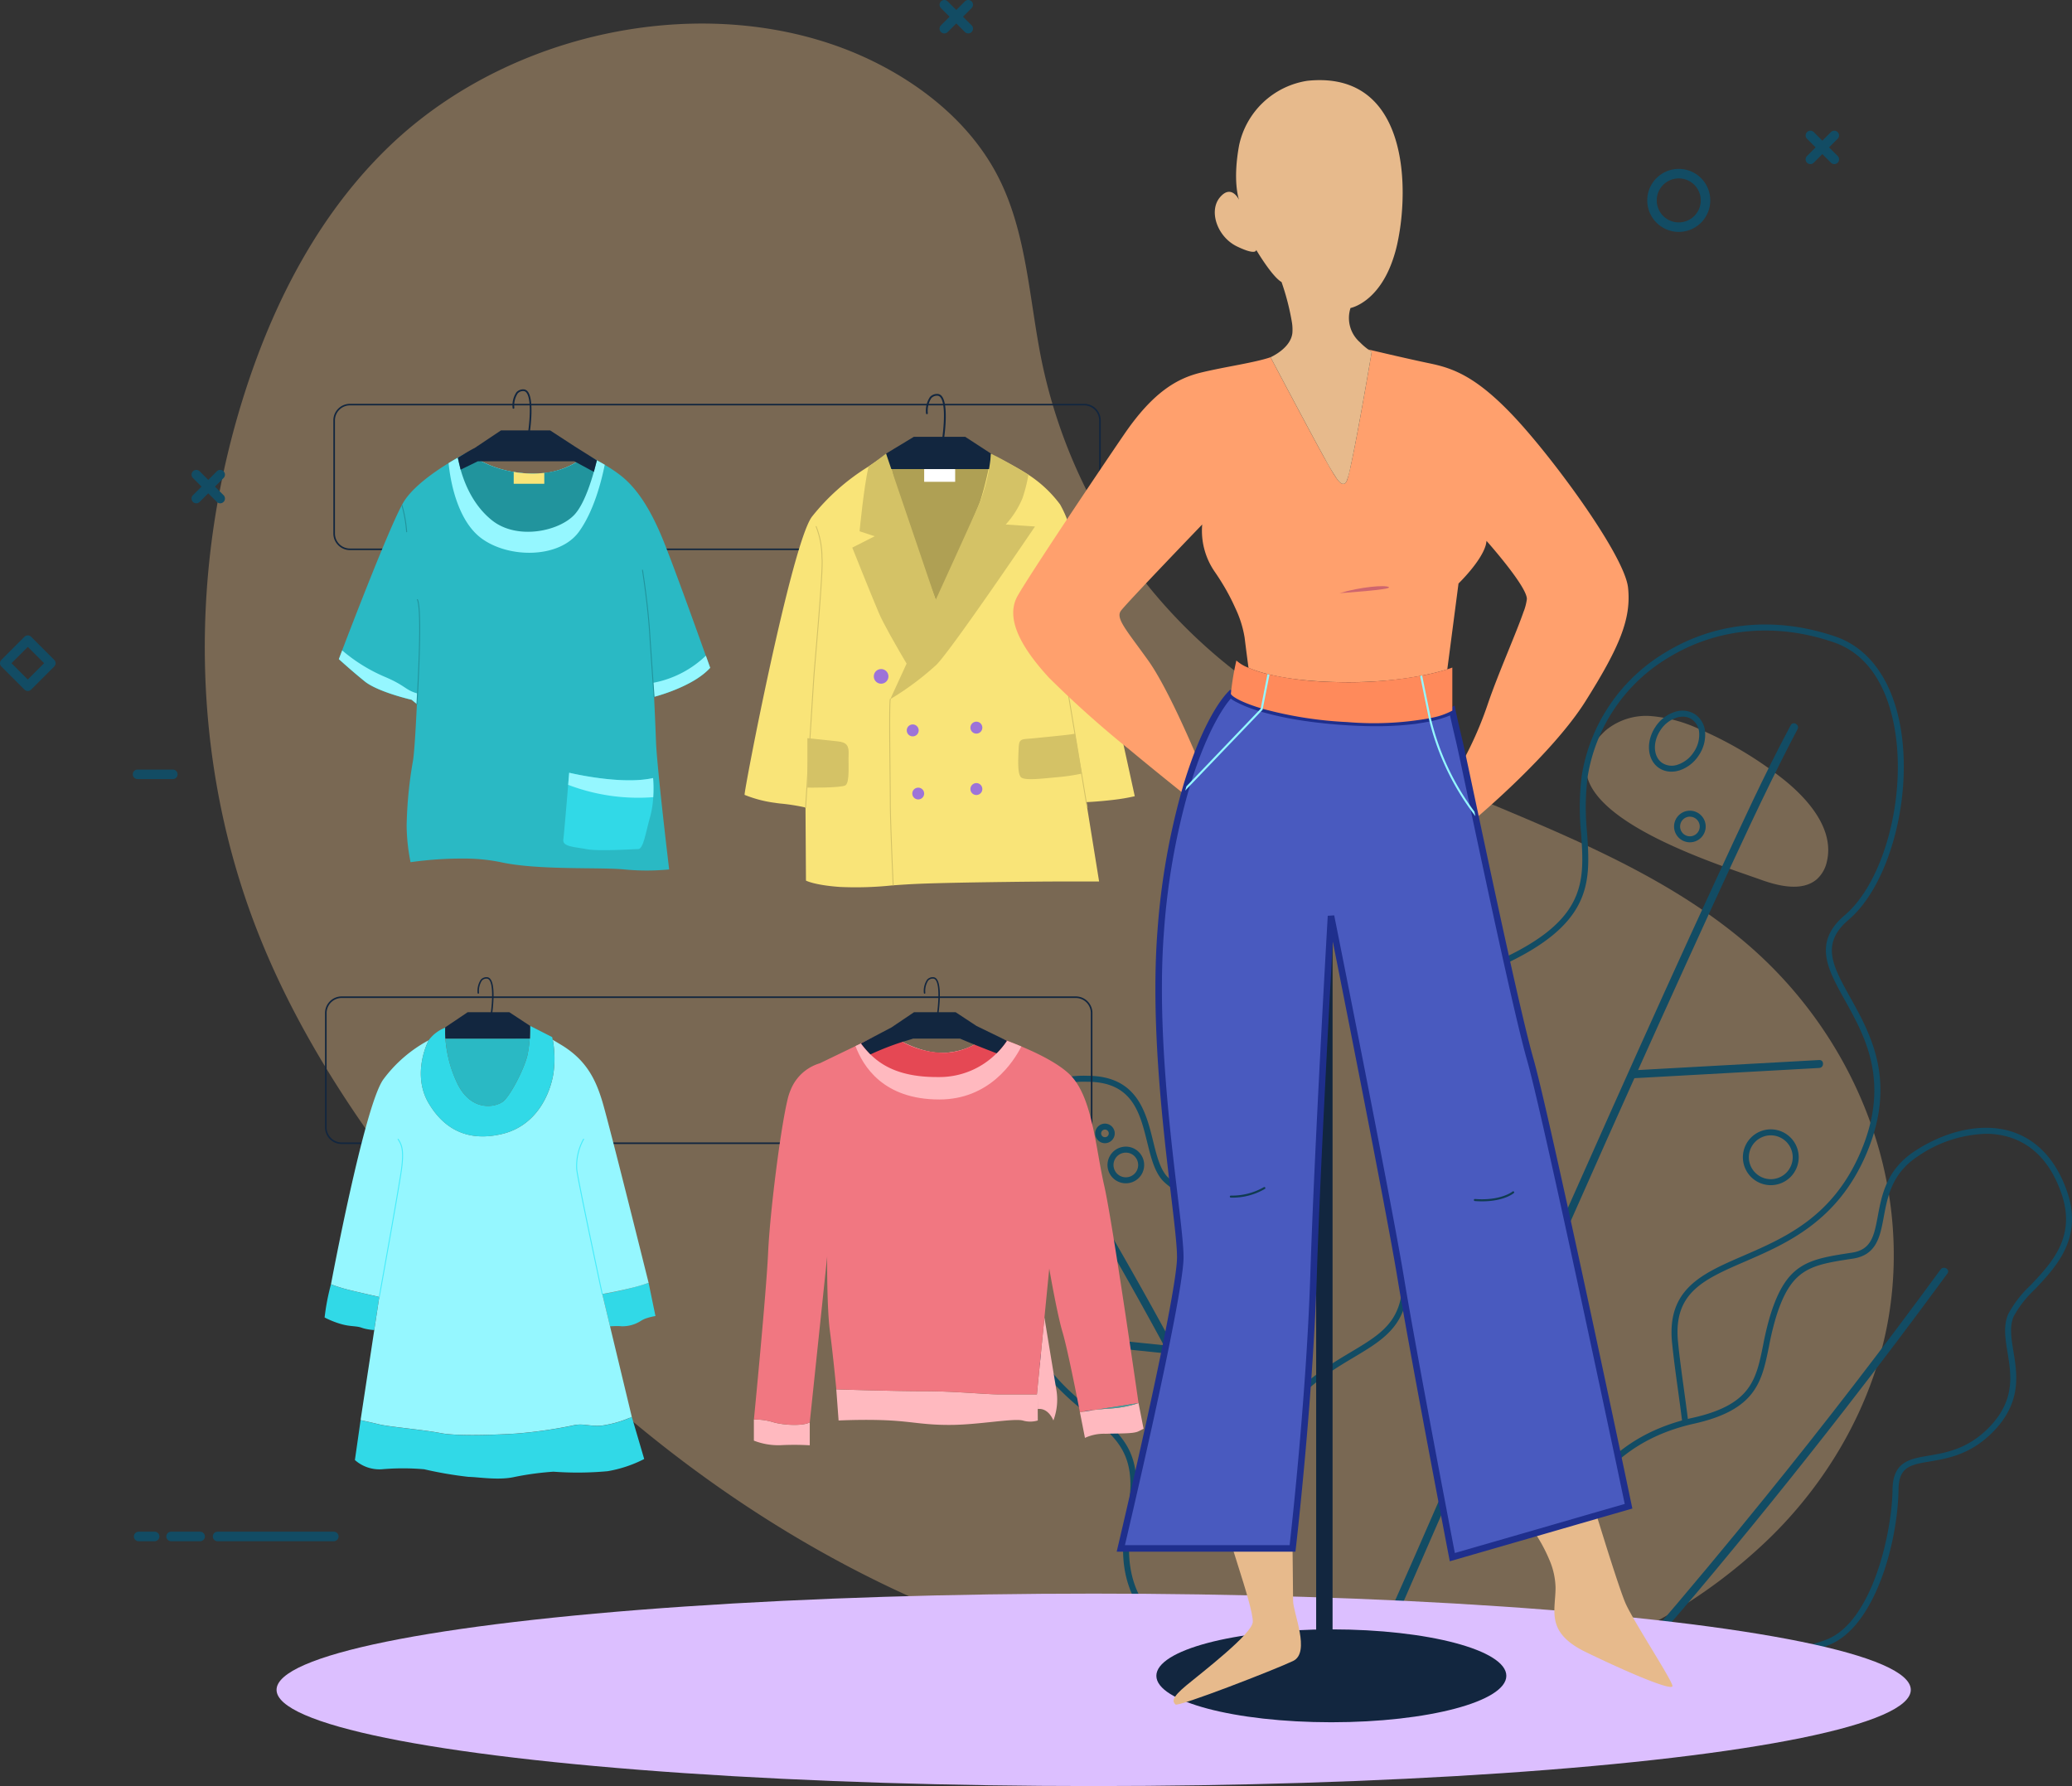 <svg xmlns="http://www.w3.org/2000/svg" width="317.599" height="273.779" viewBox="0 0 317.599 273.779">
  <rect x="0" y="0" width="317.599" height="273.779" fill="#333333" stroke="none"/>
  <g id="Grupo_58664" data-name="Grupo 58664" transform="translate(3757.599 6837.684)">
    <g id="Grupo_58661" data-name="Grupo 58661" transform="translate(-3737.077 -6602.894)">
      <g id="Grupo_57452" data-name="Grupo 57452" transform="translate(0)">
        <g id="Grupo_57449" data-name="Grupo 57449" transform="translate(12.1)">
          <path id="Trazado_101675" data-name="Trazado 101675" d="M361.569,428.137h17.815a.729.729,0,1,0,0-1.458H361.569a.729.729,0,1,0,0,1.458Z" transform="translate(-360.839 -426.679)" fill="#124c64"/>
        </g>
        <g id="Grupo_57450" data-name="Grupo 57450" transform="translate(4.975)">
          <path id="Trazado_101676" data-name="Trazado 101676" d="M356.919,428.137h4.453a.729.729,0,1,0,0-1.458h-4.453a.729.729,0,0,0,0,1.458Z" transform="translate(-356.191 -426.679)" fill="#124c64"/>
        </g>
        <g id="Grupo_57451" data-name="Grupo 57451">
          <path id="Trazado_101677" data-name="Trazado 101677" d="M353.676,428.137h2.45a.729.729,0,0,0,0-1.458h-2.45a.729.729,0,1,0,0,1.458Z" transform="translate(-352.946 -426.679)" fill="#124c64"/>
        </g>
      </g>
    </g>
    <g id="Grupo_58663" data-name="Grupo 58663" transform="translate(-3505.106 -6817.645)">
      <g id="Grupo_57455" data-name="Grupo 57455" transform="translate(0 5.85)">
        <path id="Trazado_101680" data-name="Trazado 101680" d="M529.067,365.128a4.83,4.83,0,1,1,4.831,4.831A4.835,4.835,0,0,1,529.067,365.128Zm1.456,0a3.373,3.373,0,1,0,3.374-3.373A3.377,3.377,0,0,0,530.523,365.128Z" transform="translate(-529.067 -360.299)" fill="#124c64"/>
      </g>
      <g id="Grupo_57464" data-name="Grupo 57464" transform="translate(24.276)">
        <g id="Grupo_57462" data-name="Grupo 57462">
          <path id="Trazado_101685" data-name="Trazado 101685" d="M545.63,361.6a.721.721,0,0,0,.515-.213l3.665-3.665a.728.728,0,0,0-1.03-1.03l-3.665,3.665a.728.728,0,0,0,.515,1.243Z" transform="translate(-544.902 -356.483)" fill="#124c64"/>
        </g>
        <g id="Grupo_57463" data-name="Grupo 57463">
          <path id="Trazado_101686" data-name="Trazado 101686" d="M549.3,361.6a.728.728,0,0,0,.515-1.243l-3.665-3.665a.729.729,0,0,0-1.03,1.032l3.665,3.664A.721.721,0,0,0,549.3,361.6Z" transform="translate(-544.902 -356.483)" fill="#124c64"/>
        </g>
      </g>
    </g>
    <g id="Grupo_57582" data-name="Grupo 57582" transform="translate(-3726.208 -6834.073)" opacity="0.34">
      <path id="Trazado_101784" data-name="Trazado 101784" d="M537.577,268.829c3.708-21.62-5.362-43.416-21.624-57.379-21.606-18.55-53.373-23.533-76.52-40.368a80.865,80.865,0,0,1-31.618-48.921c-1.949-9.5-2.27-19.6-6.618-28.193-3.85-7.609-10.663-13.479-18.467-17.471-22.964-11.746-55.268-6.288-74.972,12.67-10.549,10.149-17.352,23.281-21.767,36.658-9.119,27.636-8.6,57.4,1.464,83.313,5.615,14.46,14.057,27.632,23.572,39.9,20.735,26.729,47.2,49.763,79.241,63.6,38.352,16.56,93.36,23.68,128.475-9.559C528.571,293.768,535.4,281.5,537.577,268.829Z" transform="translate(-279.511 -70.326)" fill="#ffcd91"/>
      <path id="Trazado_101785" data-name="Trazado 101785" d="M32.373,16.4c2.948-.376,6.463-1.274,7.565-3.953a5.061,5.061,0,0,0,.143-3.11C38.912,4.488,33.392,2.119,28.263,1.09A57.052,57.052,0,0,0,13.575.11,21.884,21.884,0,0,0,6.092,1.636,9.714,9.714,0,0,0,.736,6.827C-4.978,22.484,24.2,17.449,32.373,16.4Z" transform="matrix(0.891, 0.454, -0.454, 0.891, 217.16, 101.945)" fill="#ffcd91"/>
    </g>
    <g id="Grupo_58660" data-name="Grupo 58660" transform="translate(-3606.783 -6741.958)">
      <g id="Grupo_55823" data-name="Grupo 55823">
        <g id="Grupo_55803" data-name="Grupo 55803" transform="translate(0 69.175)">
          <g id="Grupo_55792" data-name="Grupo 55792">
            <path id="Trazado_100810" data-name="Trazado 100810" d="M-49.039,866.363c-6.473,0-17.321-1.05-22.926-7.471-3.358-3.848-4.374-9.087-3.02-15.571,1.894-9.057-1.378-11.707-5.908-15.373-1.27-1.028-2.584-2.092-3.914-3.4-6.4-6.267-5.474-9.509-3.632-15.965.822-2.892-.482-3.83-2.456-5.25-2.168-1.56-4.868-3.5-5.734-8.745a16.2,16.2,0,0,1,3.314-13.4,15.69,15.69,0,0,1,12.235-5.213h.1c7.555.036,8.915,5.547,10.009,9.973.524,2.13,1.022,4.139,2.08,5.385a7.645,7.645,0,0,0,4.278,2.262c2.768.76,5.91,1.622,8.217,7.933a27.164,27.164,0,0,1,1.418,10.583c-.072,3.9-.12,6.469,3.568,8.525a23.081,23.081,0,0,1,3.9,2.846l-.606.688a22.087,22.087,0,0,0-3.744-2.73c-4.17-2.324-4.11-5.421-4.038-9.345a26.031,26.031,0,0,0-1.362-10.251c-2.148-5.867-4.918-6.628-7.6-7.363a8.491,8.491,0,0,1-4.734-2.552c-1.2-1.41-1.72-3.524-2.272-5.762-1.122-4.544-2.282-9.241-9.121-9.275h-.1a14.786,14.786,0,0,0-11.537,4.894,15.28,15.28,0,0,0-3.1,12.655c.8,4.872,3.33,6.69,5.364,8.151s3.8,2.734,2.8,6.247c-1.794,6.3-2.612,9.171,3.392,15.057,1.3,1.274,2.6,2.324,3.852,3.34,4.6,3.726,8.235,6.669,6.227,16.273-1.292,6.188-.348,11.159,2.812,14.781,6.763,7.751,21.71,7.333,26.126,7.025l.064.916C-46.007,866.3-47.379,866.363-49.039,866.363Z" transform="translate(96.895 -775.973)" fill="#124c64"/>
          </g>
          <g id="Grupo_55797" data-name="Grupo 55797" transform="translate(12.543 20.819)">
            <g id="Grupo_55794" data-name="Grupo 55794" transform="translate(3.909)">
              <g id="Grupo_55793" data-name="Grupo 55793">
                <path id="Trazado_100811" data-name="Trazado 100811" d="M-64.786,828.9q-7.9-16.076-16.7-31.689-2.976-5.294-6.05-10.531a.608.608,0,0,0-1.048.614q9.857,16.814,18.722,34.183,2.04,4,4.022,8.035c.344.7,1.394.088,1.05-.612Z" transform="translate(88.668 -786.384)" fill="#124c64"/>
              </g>
            </g>
            <g id="Grupo_55796" data-name="Grupo 55796" transform="translate(0 18.984)">
              <g id="Grupo_55795" data-name="Grupo 55795">
                <path id="Trazado_100812" data-name="Trazado 100812" d="M-90.043,797.1l13.587,1.408,1.956.2c.776.08.772-1.136,0-1.216l-13.587-1.408-1.956-.2c-.776-.08-.77,1.136,0,1.216Z" transform="translate(90.623 -795.876)" fill="#124c64"/>
              </g>
            </g>
          </g>
          <g id="Grupo_55802" data-name="Grupo 55802" transform="translate(13.395 7.329)">
            <g id="Grupo_55798" data-name="Grupo 55798" transform="translate(0 23.33)">
              <path id="Trazado_100813" data-name="Trazado 100813" d="M-87.387,796.3a2.671,2.671,0,0,1-2.81-2.5,2.671,2.671,0,0,1,2.81-2.5,2.669,2.669,0,0,1,2.808,2.5A2.669,2.669,0,0,1-87.387,796.3Zm0-4.074a1.758,1.758,0,0,0-1.892,1.576,1.759,1.759,0,0,0,1.892,1.578A1.757,1.757,0,0,0-85.5,793.8,1.756,1.756,0,0,0-87.387,792.224Z" transform="translate(90.197 -791.304)" fill="#124c64"/>
            </g>
            <g id="Grupo_55799" data-name="Grupo 55799" transform="translate(5.549 3.534)">
              <path id="Trazado_100814" data-name="Trazado 100814" d="M-84.616,787.024a2.8,2.8,0,0,1-1.4-.374,2.8,2.8,0,0,1-1.308-1.706,2.779,2.779,0,0,1,.28-2.132,2.792,2.792,0,0,1,1.706-1.31,2.792,2.792,0,0,1,2.13.28,2.815,2.815,0,0,1,1.03,3.84h0A2.81,2.81,0,0,1-84.616,787.024Zm.008-4.7a1.9,1.9,0,0,0-.494.066,1.876,1.876,0,0,0-1.146.882,1.869,1.869,0,0,0-.19,1.432,1.88,1.88,0,0,0,.88,1.15,1.893,1.893,0,0,0,2.584-.692h0a1.9,1.9,0,0,0-.692-2.584A1.88,1.88,0,0,0-84.608,782.325Z" transform="translate(87.422 -781.405)" fill="#124c64"/>
            </g>
            <g id="Grupo_55800" data-name="Grupo 55800" transform="translate(13.541 57.843)">
              <path id="Trazado_100815" data-name="Trazado 100815" d="M-80.038,814.556a3.212,3.212,0,0,1-3.388-3,3.214,3.214,0,0,1,3.388-3,3.215,3.215,0,0,1,3.388,3A3.214,3.214,0,0,1-80.038,814.556Zm0-5.076a2.3,2.3,0,0,0-2.47,2.08,2.3,2.3,0,0,0,2.47,2.076,2.3,2.3,0,0,0,2.468-2.076A2.3,2.3,0,0,0-80.038,809.48Z" transform="translate(83.426 -808.562)" fill="#124c64"/>
            </g>
            <g id="Grupo_55801" data-name="Grupo 55801" transform="translate(3.654)">
              <path id="Trazado_100816" data-name="Trazado 100816" d="M-86.866,782.644a1.506,1.506,0,0,1-1.5-1.5,1.506,1.506,0,0,1,1.5-1.5,1.506,1.506,0,0,1,1.5,1.5A1.506,1.506,0,0,1-86.866,782.644Zm0-2.088a.584.584,0,0,0-.584.586.583.583,0,0,0,.584.584.585.585,0,0,0,.584-.584A.585.585,0,0,0-86.866,780.556Z" transform="translate(88.37 -779.638)" fill="#124c64"/>
            </g>
          </g>
        </g>
        <g id="Grupo_55807" data-name="Grupo 55807" transform="translate(88.105 77.153)">
          <g id="Grupo_55804" data-name="Grupo 55804">
            <path id="Trazado_100817" data-name="Trazado 100817" d="M-33.881,862.113c-7.089,0-13.417-.72-15.515-2.216-2.978-2.122-4.256-9-2.908-15.657.98-4.836,4.886-16.449,19.978-19.82,8.965-2,9.741-5.828,10.815-11.123a44.784,44.784,0,0,1,1.136-4.7c2.5-7.973,5.838-8.483,12.491-9.5,3-.458,3.4-2.632,3.964-5.641.584-3.132,1.312-7.031,5.546-9.847,5.076-3.37,10.751-4.5,15.175-3,3.812,1.29,6.679,4.45,8.291,9.139,2.46,7.147-1.666,11.507-4.98,15.011a16.376,16.376,0,0,0-3.212,4.111c-.664,1.556-.372,3.334-.034,5.394.578,3.518,1.3,7.9-3.274,12.443-3.368,3.348-6.8,3.934-9.551,4.4-2.962.5-4.75.808-4.794,4.308-.1,7.973-3.564,21.063-10.7,23.836C-16.26,861.129-25.591,862.111-33.881,862.113ZM12.646,780.88a19.426,19.426,0,0,0-10.509,3.5c-3.912,2.6-4.572,6.134-5.154,9.251-.558,3-1.086,5.828-4.726,6.382-6.473.988-9.425,1.44-11.757,8.869a44.382,44.382,0,0,0-1.112,4.6c-1.1,5.424-1.966,9.705-11.513,11.839-14.567,3.252-18.334,14.445-19.278,19.106-1.412,6.969.222,13.071,2.542,14.727h0c4.29,3.058,28.546,2.572,37.079-.75C-4.8,855.689-1.751,842.09-1.669,835.413c.054-4.266,2.6-4.7,5.558-5.2,2.626-.45,5.9-1.006,9.057-4.15,4.236-4.212,3.588-8.161,3.016-11.645-.348-2.108-.674-4.1.1-5.9a16.942,16.942,0,0,1,3.386-4.38c3.31-3.5,7.057-7.459,4.78-14.081-1.54-4.474-4.136-7.355-7.717-8.567A12.034,12.034,0,0,0,12.646,780.88Z" transform="translate(52.839 -779.962)" fill="#124c64"/>
          </g>
          <g id="Grupo_55806" data-name="Grupo 55806" transform="translate(10.546 21.45)">
            <g id="Grupo_55805" data-name="Grupo 55805">
              <path id="Trazado_100818" data-name="Trazado 100818" d="M-46.555,851.7c3.114-3.718,6.349-7.337,9.473-11.049q11.639-13.844,22.738-28.128,8.06-10.364,15.819-20.958c.462-.632-.592-1.238-1.05-.614q-13.04,17.831-26.956,35-8.657,10.7-17.631,21.148c-1.08,1.252-2.192,2.476-3.254,3.744-.5.594.356,1.458.86.858Z" transform="translate(47.565 -790.688)" fill="#124c64"/>
            </g>
          </g>
        </g>
        <g id="Grupo_55822" data-name="Grupo 55822" transform="translate(39.332)">
          <g id="Grupo_55808" data-name="Grupo 55808">
            <path id="Trazado_100819" data-name="Trazado 100819" d="M-22.019,900.922l-42.824-.734-.132-.128C-70.683,894.5-83,880.026-74.091,865.739c4.564-7.319,9.673-10.371,13.781-12.825,6.008-3.588,9.633-5.756,7.133-17.9l-.52-2.51c-4.052-19.492-6.283-30.231,14.277-38.869,15.339-6.443,14.923-12.527,14.4-20.228a39.288,39.288,0,0,1,.084-8.771,26.966,26.966,0,0,1,12.881-19c7.673-4.672,16.917-5.526,26.03-2.4,5.056,1.734,8.569,6.527,9.889,13.5,2.052,10.841-1.562,24.54-7.887,29.916-4.326,3.674-2.418,7.1.224,11.847,3.22,5.786,7.225,12.985,2.472,24.1C14.262,832.9,6.435,836.289.147,839.015c-6.423,2.782-11.061,4.792-10.313,12.351.228,2.328.56,4.728.908,7.267.226,1.66.46,3.346.666,5.048l-.91.11c-.208-1.694-.438-3.376-.666-5.031-.35-2.55-.68-4.958-.914-7.3-.812-8.225,4.6-10.571,10.863-13.285,6.459-2.8,13.781-5.969,18.047-15.943,4.578-10.7.692-17.679-2.432-23.286-2.638-4.74-4.914-8.833-.016-12.993,6.107-5.192,9.579-18.492,7.581-29.048-.888-4.692-3.22-10.723-9.285-12.8-8.845-3.032-17.815-2.206-25.254,2.32a26.057,26.057,0,0,0-12.451,18.351,38.837,38.837,0,0,0-.076,8.577c.528,7.747.984,14.439-14.959,21.136-19.864,8.345-17.815,18.2-13.733,37.835l.52,2.512c2.63,12.783-1.644,15.337-7.563,18.872-4.022,2.4-9.025,5.391-13.473,12.523-8.489,13.615,3.246,27.554,8.849,33.051L-22,900Z" transform="translate(77.228 -741.383)" fill="#124c64"/>
          </g>
          <g id="Grupo_55818" data-name="Grupo 55818" transform="translate(20.154 15.141)">
            <g id="Grupo_55810" data-name="Grupo 55810">
              <g id="Grupo_55809" data-name="Grupo 55809">
                <path id="Trazado_100820" data-name="Trazado 100820" d="M-66.044,892.16q2.6-6,5.214-11.989,6.434-14.765,12.915-29.509,8.261-18.8,16.621-37.555,8.1-18.146,16.371-36.211c3.884-8.429,7.751-16.887,12.009-25.136.326-.632.656-1.264.992-1.89.37-.69-.678-1.3-1.048-.614-4.074,7.6-7.655,15.483-11.281,23.3C-19.69,784.287-25,796.074-30.279,807.873q-8.462,18.913-16.8,37.883-6.827,15.512-13.6,31.047c-2.112,4.84-4.34,9.649-6.327,14.541-.028.068-.058.136-.088.2-.306.71.74,1.33,1.05.614Z" transform="translate(67.15 -748.954)" fill="#124c64"/>
              </g>
            </g>
            <g id="Grupo_55815" data-name="Grupo 55815" transform="translate(10.517 51.623)">
              <g id="Grupo_55812" data-name="Grupo 55812" transform="translate(28.862)">
                <g id="Grupo_55811" data-name="Grupo 55811">
                  <path id="Trazado_100821" data-name="Trazado 100821" d="M-46.874,777.564l25.028-1.384,3.562-.2c.778-.042.782-1.258,0-1.214q-12.515.693-25.028,1.384l-3.562.2c-.778.042-.782,1.258,0,1.214Z" transform="translate(47.458 -774.767)" fill="#124c64"/>
                </g>
              </g>
              <g id="Grupo_55814" data-name="Grupo 55814" transform="translate(0 64.159)">
                <g id="Grupo_55813" data-name="Grupo 55813">
                  <path id="Trazado_100822" data-name="Trazado 100822" d="M-61.311,810.606l19.778-2.226,2.77-.31c.768-.088.778-1.3,0-1.216l-19.778,2.226q-1.386.153-2.77.31c-.768.088-.778,1.3,0,1.216Z" transform="translate(61.891 -806.85)" fill="#124c64"/>
                </g>
              </g>
            </g>
            <g id="Grupo_55817" data-name="Grupo 55817" transform="translate(8.362 47.109)">
              <g id="Grupo_55816" data-name="Grupo 55816">
                <path id="Trazado_100823" data-name="Trazado 100823" d="M-62.91,773.439q2.841,6.381,5.684,12.761,4.512,10.127,9.023,20.252,1.044,2.349,2.092,4.7c.316.714,1.364.1,1.048-.614q-2.841-6.381-5.686-12.759-4.509-10.127-9.021-20.252l-2.092-4.7c-.318-.714-1.364-.1-1.048.612Z" transform="translate(62.968 -772.51)" fill="#124c64"/>
              </g>
            </g>
          </g>
          <g id="Grupo_55819" data-name="Grupo 55819" transform="translate(62.609 13.212)">
            <path id="Trazado_100824" data-name="Trazado 100824" d="M-42.492,757.336a3.364,3.364,0,0,1-1.91-.574c-1.812-1.234-2.034-4.076-.5-6.335a5.623,5.623,0,0,1,2.88-2.23,3.622,3.622,0,0,1,3.2.366A3.613,3.613,0,0,1-37.31,751.4a5.637,5.637,0,0,1-1.018,3.5h0a5.631,5.631,0,0,1-2.88,2.23A4.193,4.193,0,0,1-42.492,757.336Zm1.754-8.429a3.272,3.272,0,0,0-1,.166,4.677,4.677,0,0,0-2.4,1.87c-1.254,1.842-1.14,4.112.252,5.06a2.7,2.7,0,0,0,2.4.25,4.713,4.713,0,0,0,2.4-1.87h0a4.71,4.71,0,0,0,.862-2.922,2.708,2.708,0,0,0-1.114-2.138A2.446,2.446,0,0,0-40.738,748.907Z" transform="translate(45.92 -747.989)" fill="#124c64"/>
          </g>
          <g id="Grupo_55820" data-name="Grupo 55820" transform="translate(66.458 28.542)">
            <path id="Trazado_100825" data-name="Trazado 100825" d="M-41.572,760.5A2.427,2.427,0,0,1-44,758.081a2.429,2.429,0,0,1,2.424-2.426,2.431,2.431,0,0,1,2.426,2.426A2.429,2.429,0,0,1-41.572,760.5Zm0-3.93a1.506,1.506,0,0,0-1.5,1.506,1.505,1.505,0,0,0,1.5,1.506,1.508,1.508,0,0,0,1.508-1.506A1.51,1.51,0,0,0-41.572,756.575Z" transform="translate(43.996 -755.655)" fill="#124c64"/>
          </g>
          <g id="Grupo_55821" data-name="Grupo 55821" transform="translate(77.003 77.388)">
            <path id="Trazado_100826" data-name="Trazado 100826" d="M-34.445,788.637a4.284,4.284,0,0,1-4.278-4.28,4.284,4.284,0,0,1,4.278-4.277,4.284,4.284,0,0,1,4.28,4.277A4.285,4.285,0,0,1-34.445,788.637Zm0-7.639a3.364,3.364,0,0,0-3.36,3.359,3.365,3.365,0,0,0,3.36,3.362,3.364,3.364,0,0,0,3.36-3.362A3.363,3.363,0,0,0-34.445,781Z" transform="translate(38.723 -780.08)" fill="#124c64"/>
          </g>
        </g>
      </g>
    </g>
    <g id="Grupo_58658" data-name="Grupo 58658" transform="translate(-3726.208 -6825.395)">
      <g id="Grupo_58542" data-name="Grupo 58542" transform="translate(11 231.991)">
        <ellipse id="Elipse_238" data-name="Elipse 238" cx="125.249" cy="14.75" rx="125.249" ry="14.75" transform="translate(0 0)" fill="#dcbfff"/>
      </g>
      <g id="Grupo_58655" data-name="Grupo 58655" transform="translate(17.068 0)">
        <g id="Grupo_58625" data-name="Grupo 58625" transform="translate(2.639 47.395)">
          <g id="Grupo_58616" data-name="Grupo 58616" transform="translate(0 2.217)">
            <path id="Trazado_102400" data-name="Trazado 102400" d="M1319.779,472.507H1207.25a2.541,2.541,0,0,1-2.549-2.527V452.614a2.541,2.541,0,0,1,2.549-2.527h112.529a2.541,2.541,0,0,1,2.549,2.527V469.98A2.541,2.541,0,0,1,1319.779,472.507Zm-112.529-22.18a2.3,2.3,0,0,0-2.306,2.286V469.98a2.3,2.3,0,0,0,2.306,2.286h112.529a2.3,2.3,0,0,0,2.306-2.286V452.614a2.3,2.3,0,0,0-2.306-2.286Z" transform="translate(-1204.701 -450.087)" fill="#12263f"/>
          </g>
          <g id="Grupo_58620" data-name="Grupo 58620" transform="translate(0.844)">
            <path id="Trazado_102401" data-name="Trazado 102401" d="M1262.115,487.484a11.938,11.938,0,0,1-3.242,2.371,27.075,27.075,0,0,1-5.286,2.057l-.073.019s0,.024.007.075c0,.1.015.3.027.6l0,.075c.054,1.078.156,3.257.261,6.071.149,4.076,2.018,19.638,2.018,19.638a35.834,35.834,0,0,1-6.881,0c-3.664-.371-13.238.147-18.922-1.112a28.21,28.21,0,0,0-5.612-.558,56.6,56.6,0,0,0-8.225.558,29.586,29.586,0,0,1-.6-5.557,63.584,63.584,0,0,1,.973-10c.212-1.263.424-5.111.529-7.23.036-.683.058-1.186.066-1.368,0-.047,0-.073,0-.073l-.073-.059-.751-.608s-5.161-1.185-7.179-2.815-3.964-3.41-3.964-3.41.185-.491.508-1.334c1.661-4.357,6.964-18.126,9.106-22.185.034-.064.066-.127.1-.186.113-.207.215-.385.307-.527,1.407-2.188,4.394-4.345,6.8-5.816.5-.312.981-.586,1.412-.831.578-.322,1.074-.583,1.439-.764a17.117,17.117,0,0,0,9.425,3.186,12.3,12.3,0,0,0,8.825-2.815s.676.3,1.627.8c.368.195.778.424,1.207.673v0a22.529,22.529,0,0,1,2.252,1.488c2.244,1.7,4.563,4.595,6.955,10.67,1.834,4.654,4.939,13.311,6.294,17.107C1261.868,486.779,1262.115,487.484,1262.115,487.484Z" transform="translate(-1205.199 -444.799)" fill="#2ab9c4"/>
            <path id="Trazado_102402" data-name="Trazado 102402" d="M1239.057,456.351v0c-.52,2.62-1.712,7.184-3.955,10.274-2.991,4.12-10.77,4.108-14.958,1-3.68-2.734-4.762-8.787-5.02-11.523.5-.312.982-.586,1.412-.831.578-.322,1.074-.583,1.439-.764a17.118,17.118,0,0,0,9.425,3.186,12.3,12.3,0,0,0,8.825-2.815s.676.3,1.627.8C1238.218,455.873,1238.628,456.1,1239.057,456.351Z" transform="translate(-1198.304 -444.799)" fill="#95f7ff"/>
            <path id="Trazado_102403" data-name="Trazado 102403" d="M1237.271,455.678c-.574,2.378-1.764,6.518-3.422,8.315-2.393,2.593-8.827,3.928-12.64.89-3.449-2.749-4.761-7.013-5.254-9.611.578-.322,1.074-.583,1.439-.764a16.647,16.647,0,0,0,7.13,2.944,17.141,17.141,0,0,0,2.295.242,14.682,14.682,0,0,0,2.393-.1,11.62,11.62,0,0,0,6.432-2.718S1236.321,455.177,1237.271,455.678Z" transform="translate(-1197.725 -444.799)" fill="#21949d"/>
            <path id="Trazado_102404" data-name="Trazado 102404" d="M1217.24,478.987l-.074,1.63-.823-.668s-5.161-1.185-7.179-2.815-3.964-3.41-3.964-3.41.185-.491.508-1.334a25.236,25.236,0,0,0,6.6,4.076C1215.446,477.8,1215.371,478.469,1217.24,478.987Z" transform="translate(-1205.199 -432.374)" fill="#95f7ff"/>
            <path id="Trazado_102405" data-name="Trazado 102405" d="M1233.768,479.176l-.149-2.149a15.864,15.864,0,0,0,8.089-4.162c.414,1.159.661,1.864.661,1.864C1239.676,477.693,1233.768,479.176,1233.768,479.176Z" transform="translate(-1185.453 -432.044)" fill="#95f7ff"/>
            <path id="Trazado_102406" data-name="Trazado 102406" d="M1239.285,487.2a14.668,14.668,0,0,1-.469,2.995c-.748,2.668-1.047,4.966-1.869,4.966s-5.984.369-7.928,0-3.664-.371-3.515-1.483c.107-.791.517-5.644.744-8.371.09-1.1.152-1.856.152-1.856s7.928,1.927,12.865.815A21.344,21.344,0,0,1,1239.285,487.2Z" transform="translate(-1191.099 -424.687)" fill="#31d9e7"/>
            <path id="Trazado_102407" data-name="Trazado 102407" d="M1233.884,457.529h0l-3.773-2.457h-3.079c.051-.351.654-4.806-.38-5.988a.835.835,0,0,0-.644-.305,1.393,1.393,0,0,0-1.071.449,3.609,3.609,0,0,0-.581,2.4.129.129,0,0,0,.144.119.131.131,0,0,0,.119-.142,3.434,3.434,0,0,1,.515-2.2,1.124,1.124,0,0,1,.875-.363.561.561,0,0,1,.442.215c.976,1.112.324,5.75.317,5.8l0,.017h-4.2l-4.067,2.717c-.48.205-2.542,1.463-2.542,1.463l.432,1.832,2.627-1.28h14.8l2.993,1.62.463-1.766Z" transform="translate(-1197.725 -448.779)" fill="#12263f"/>
            <path id="Trazado_102408" data-name="Trazado 102408" d="M1238.976,487.2a30.185,30.185,0,0,1-13.038-1.893c.09-1.1.152-1.856.152-1.856s7.928,1.927,12.865.815A21.357,21.357,0,0,1,1238.976,487.2Z" transform="translate(-1190.79 -424.687)" fill="#95f7ff"/>
            <path id="Trazado_102409" data-name="Trazado 102409" d="M1225.7,456.39v1.678h-4.688v-1.824a17.125,17.125,0,0,0,2.295.242A14.665,14.665,0,0,0,1225.7,456.39Z" transform="translate(-1194.212 -443.592)" fill="#f9e478"/>
            <g id="Grupo_58617" data-name="Grupo 58617" transform="translate(9.614 17.646)">
              <path id="Trazado_102410" data-name="Trazado 102410" d="M1211.723,463.37a.073.073,0,0,1-.069.078h-.007a.077.077,0,0,1-.075-.069,20.092,20.092,0,0,0-.7-4c.034-.064.066-.127.1-.186A20.515,20.515,0,0,1,1211.723,463.37Z" transform="translate(-1210.872 -459.191)" fill="#21949d"/>
            </g>
            <g id="Grupo_58618" data-name="Grupo 58618" transform="translate(11.892 32.162)">
              <path id="Trazado_102411" data-name="Trazado 102411" d="M1212.291,483.911h-.005a.073.073,0,0,1-.07-.078c.009-.142.887-14.3.082-15.97a.075.075,0,1,1,.135-.064c.822,1.7-.033,15.458-.068,16.043A.074.074,0,0,1,1212.291,483.911Z" transform="translate(-1212.216 -467.756)" fill="#21949d"/>
            </g>
            <g id="Grupo_58619" data-name="Grupo 58619" transform="translate(46.47 27.641)">
              <path id="Trazado_102412" data-name="Trazado 102412" d="M1234.464,484.654a.076.076,0,0,1-.075-.069c-.005-.066-.476-6.627-.673-9.833-.21-3.449-.81-7.772-1.1-9.577a.073.073,0,0,1,.061-.085.075.075,0,0,1,.086.063c.286,1.807.886,6.137,1.1,9.591.2,3.2.668,9.765.673,9.831a.071.071,0,0,1-.069.078Z" transform="translate(-1232.619 -465.089)" fill="#21949d"/>
            </g>
          </g>
          <g id="Grupo_58624" data-name="Grupo 58624" transform="translate(63.041 0.7)">
            <path id="Trazado_102413" data-name="Trazado 102413" d="M1294.335,508.18l-.068,0,.146.9,1.82,11.267H1289.7c-1.412,0-4.416.025-7.811.07-4.706.057-10.162.156-13.177.278-1.429.058-2.7.142-3.871.225l-.107.008-.141.008a53.487,53.487,0,0,1-8.1.244c-3.93-.278-5.193-.973-5.193-.973l-.071-11.128v-.069a.427.427,0,0,0-.069-.022,30.568,30.568,0,0,0-3.861-.6c-.268-.032-.526-.066-.773-.105a18.847,18.847,0,0,1-4.632-1.215c-.212-.069,7.159-38.392,10.318-42.636a33.392,33.392,0,0,1,8.67-7.691c.876-.6,1.778-1.2,2.7-1.837l.115-.005.227-.009,14.609-.542s4.124,1.918,6.3,3.293a18.839,18.839,0,0,1,5.422,4.913,16.986,16.986,0,0,1,1.161,2.529l.066.19c1.466,3.929,2.852,9.876,3.9,13.9,1.334,5.147,6.316,28.1,6.316,28.1a29.178,29.178,0,0,1-3.371.568C1296.438,508.068,1294.694,508.163,1294.335,508.18Z" transform="translate(-1241.899 -445.608)" fill="#f9e478"/>
            <path id="Trazado_102414" data-name="Trazado 102414" d="M1270.627,455.057a50.139,50.139,0,0,1-1.68,7.083c-.271.72-.851,2.1-1.561,3.751-2.024,4.713-5.106,11.62-5.106,11.62s-2.317-6.12-4.073-10.989c-.151-.419-.3-.852-.454-1.3a73.541,73.541,0,0,1-2.852-10.33l14.609-.542A9.763,9.763,0,0,0,1270.627,455.057Z" transform="translate(-1232.864 -445.608)" fill="#afa054"/>
            <path id="Trazado_102415" data-name="Trazado 102415" d="M1247.575,480.327s3.229.347,4.632.486,1.756.695,1.685,2.017.212,4.313-.492,4.73-5.825.348-5.825.348Z" transform="translate(-1237.954 -427.56)" fill="#d4c266"/>
            <path id="Trazado_102416" data-name="Trazado 102416" d="M1275.343,479.916c-.351.141-4.14.488-6.176.7s-2.386-.069-2.457,1.53-.21,3.895.351,4.451,3.229.208,5.545,0a29.943,29.943,0,0,0,3.791-.556Z" transform="translate(-1224.707 -427.845)" fill="#d4c266"/>
            <path id="Trazado_102417" data-name="Trazado 102417" d="M1253.582,475.2a1.12,1.12,0,1,1,1.12,1.108A1.115,1.115,0,0,1,1253.582,475.2Z" transform="translate(-1233.781 -431.892)" fill="#9d73d8"/>
            <path id="Trazado_102418" data-name="Trazado 102418" d="M1256.562,480a.913.913,0,1,1,.913.905A.908.908,0,0,1,1256.562,480Z" transform="translate(-1231.71 -428.415)" fill="#9d73d8"/>
            <path id="Trazado_102419" data-name="Trazado 102419" d="M1262.319,479.754a.913.913,0,1,1,.914.9A.91.91,0,0,1,1262.319,479.754Z" transform="translate(-1227.71 -428.587)" fill="#9d73d8"/>
            <ellipse id="Elipse_240" data-name="Elipse 240" cx="0.912" cy="0.904" rx="0.912" ry="0.904" transform="translate(25.695 60.352)" fill="#9d73d8"/>
            <path id="Trazado_102420" data-name="Trazado 102420" d="M1262.319,485.308a.913.913,0,1,1,.914.9A.91.91,0,0,1,1262.319,485.308Z" transform="translate(-1227.71 -424.728)" fill="#9d73d8"/>
            <path id="Trazado_102421" data-name="Trazado 102421" d="M1266.829,455.77h-3.218c.052-.366.683-5.025-.4-6.259a.866.866,0,0,0-.673-.319,1.455,1.455,0,0,0-1.119.47,3.777,3.777,0,0,0-.608,2.508.136.136,0,0,0,.151.124.137.137,0,0,0,.125-.149,3.574,3.574,0,0,1,.537-2.3,1.173,1.173,0,0,1,.914-.38.6.6,0,0,1,.464.224c1.019,1.164.337,6.011.33,6.061v.019h-4.393l-4.25,2.569s.01,2,.039,2.376H1270.7c.046-.646.071-2.376.071-2.376Z" transform="translate(-1233.01 -449.192)" fill="#12263f"/>
            <path id="Trazado_102422" data-name="Trazado 102422" d="M1264.55,477.343l-4.493,9.6s-.034-.059-.1-.168c-.341-.569-1.491-2.52-2.547-4.428-.7-1.266-1.356-2.512-1.706-3.334-.983-2.295-4.071-10.015-4.071-10.015l3.438-1.739-2.317-.764s.646-6.816,1.371-9.918c.876-.6,2.686-1.988,2.686-1.988l7.068,20.792.547,1.607Z" transform="translate(-1235.134 -445.442)" fill="#d4c266"/>
            <path id="Trazado_102423" data-name="Trazado 102423" d="M1277.251,465.763s-12.635,18.675-15.09,21.18a44.033,44.033,0,0,1-7.088,5.283c.042-.095,1.047-2.285,2.5-5.45v0c1.266-2.766,2.869-6.278,4.469-9.782v0c3.181-6.969,6.344-13.926,6.789-15.014a27.447,27.447,0,0,0,1.68-7.384c.183.1.581.3.8.407.575.286,2.761,1.454,4.937,2.827a24.645,24.645,0,0,1-.914,3.595,13.819,13.819,0,0,1-2.573,4.034Z" transform="translate(-1232.745 -445.442)" fill="#d4c266"/>
            <g id="Grupo_58621" data-name="Grupo 58621" transform="translate(9.27 20.252)">
              <path id="Trazado_102424" data-name="Trazado 102424" d="M1247.438,504.368h0a.07.07,0,0,1-.066-.075c.012-.185,1.152-18.461,1.291-20.382.03-.412.107-1.315.213-2.568.4-4.664,1.132-13.345,1.022-15.128l-.02-.324a13,13,0,0,0-.888-4.659.068.068,0,0,1,.042-.088.07.07,0,0,1,.09.042,13.061,13.061,0,0,1,.9,4.7l.02.324c.11,1.793-.627,10.481-1.024,15.148-.1,1.2-.183,2.156-.212,2.566-.139,1.918-1.281,20.2-1.291,20.38A.072.072,0,0,1,1247.438,504.368Z" transform="translate(-1247.368 -461.142)" fill="#d4c266"/>
            </g>
            <g id="Grupo_58622" data-name="Grupo 58622" transform="translate(22.164 46.714)">
              <path id="Trazado_102425" data-name="Trazado 102425" d="M1255.652,505.368l-.141.009c-.124-2.746-.444-10.187-.441-12.762,0-.925-.017-2.559-.037-4.451-.051-4.769-.115-10.7.039-11.357a.07.07,0,0,1,.136.034c-.149.634-.081,6.813-.034,11.323.02,1.888.035,3.525.035,4.451C1255.208,495.186,1255.529,502.619,1255.652,505.368Z" transform="translate(-1254.976 -476.755)" fill="#d4c266"/>
            </g>
            <g id="Grupo_58623" data-name="Grupo 58623" transform="translate(47.454 19.477)">
              <path id="Trazado_102426" data-name="Trazado 102426" d="M1275.018,504.6a.073.073,0,0,1-.059.081h-.01a.073.073,0,0,1-.071-.059c-.019-.119-1.981-12.008-2.856-17.19-.92-5.449-2.173-16.477-2.122-19.543.044-2.735.976-4.791,2.056-7.172l.017-.037.066.19a16.832,16.832,0,0,0-2,7.02c-.051,3.059,1.2,14.074,2.119,19.521.739,4.383,2.261,13.568,2.722,16.365Z" transform="translate(-1269.898 -460.684)" fill="#d4c266"/>
            </g>
            <rect id="Rectángulo_5719" data-name="Rectángulo 5719" width="4.75" height="1.947" transform="translate(27.52 11.523)" fill="#fff"/>
          </g>
        </g>
        <g id="Grupo_58639" data-name="Grupo 58639" transform="translate(106.843 0)">
          <rect id="Rectángulo_5720" data-name="Rectángulo 5720" width="2.515" height="120.001" rx="0.475" transform="translate(46.441 123.358)" fill="#12263f"/>
          <path id="Trazado_102455" data-name="Trazado 102455" d="M1347.186,579.6c0,3.932-12.008,7.12-26.821,7.12s-26.823-3.188-26.823-7.12,12.008-7.118,26.823-7.118S1347.186,575.667,1347.186,579.6Z" transform="translate(-1271.595 -335.01)" fill="#12263f"/>
          <path id="Trazado_102456" data-name="Trazado 102456" d="M1372.121,544.454c-5.13,8.174-16.76,17.917-16.76,17.917l-.244-.766-1.722-8.1a55.407,55.407,0,0,0,3.746-8.631c1.59-4.67,4.368-10.88,5.489-14.164l.019-.031a8.291,8.291,0,0,0,.465-1.834c.105-1.887-6.182-8.94-6.182-8.94a3.246,3.246,0,0,1-.1.572l0,.012c-.68,2.56-4.194,5.947-4.194,5.947l-1.717,13.153c-2.062.654-8.2,2.268-17.771,1.935-6.953-.244-10.744-1.32-12.7-2.167-.084-.58-.34-2.534-.6-4.646a16.666,16.666,0,0,0-1.4-4.457,32.583,32.583,0,0,0-2.047-3.88c-.352-.577-.731-1.157-1.121-1.722a11.053,11.053,0,0,1-1.93-7.261s-11.63,12.083-12.466,13.234a1.109,1.109,0,0,0-.2.821v.007c.139,1.2,1.741,3.087,4.394,6.79,2.6,3.633,6.016,11.386,7.417,14.686-.654,1.729-1.293,3.664-1.9,5.8-.918-.735-4.421-3.528-8.368-6.809a157.743,157.743,0,0,1-12.346-11.026c-4.823-5.238-6.6-9.424-4.823-12.566S1297,509.986,1301.4,503.555s8.074-8.55,11.738-9.443,8.28-1.521,10.687-2.357c0,0,6.6,12.492,8.279,15.464s2.616,4.759,3.351,3.6,3.88-19.9,3.88-19.9-.22-.127-.541-.359c0,0,5.884,1.4,9.443,2.139s7.228,1.993,13.309,8.593,16.552,20.954,17.079,25.775S1377.258,536.282,1372.121,544.454Z" transform="translate(-1284.378 -449.283)" fill="#ffa06d"/>
          <path id="Trazado_102457" data-name="Trazado 102457" d="M1325.9,494.252a35.18,35.18,0,0,1-.69,4.364,20.578,20.578,0,0,1-.56,2c-2.244,6.84-6.562,7.633-6.562,7.633a.393.393,0,0,0-.031.1,4.951,4.951,0,0,0,1.475,5.154,9.327,9.327,0,0,0,1.264,1.094c.321.232.541.359.541.359s-2.112,12.59-3.276,17.771a10.855,10.855,0,0,1-.6,2.132c-.4.63-.86.391-1.464-.433a35.8,35.8,0,0,1-1.887-3.169c-1.679-2.972-8.279-15.464-8.279-15.464s3.145-1.365,3.35-3.772a7,7,0,0,0-.062-1.5,37.45,37.45,0,0,0-1.6-6.241l-.007-.014c-1.471-.841-3.88-4.929-3.88-4.929s.108.944-2.934-.52-4.4-5.451-2.616-7.544c1.7-2,2.828.206,2.922.407-.074-.22-.992-2.948.007-8.373a12.656,12.656,0,0,1,10.48-9.889C1324.71,472.056,1326.8,485.012,1325.9,494.252Z" transform="translate(-1266.381 -473.325)" fill="#e7ba8c"/>
          <path id="Trazado_102458" data-name="Trazado 102458" d="M1312.956,584.551c-2.723,1.3-17.6,7.084-18.024,6.665s-.728-.944,1.679-2.936,10.059-7.858,10.167-9.707c.067-1.226-1.2-5.312-2.189-8.418-.364-1.157-.692-2.175-.893-2.852h9.18c.019,1.123.031,2.582.043,3.966.026,1.71.038,3.307.038,4.024C1312.956,577.176,1315.677,583.25,1312.956,584.551Z" transform="translate(-1270.054 -342.232)" fill="#e7ba8c"/>
          <path id="Trazado_102459" data-name="Trazado 102459" d="M1338.83,591.334c0,.838-7.123-2.2-13.309-5.216s-4.608-6.306-4.608-9.87a11.415,11.415,0,0,0-.975-4.321,24.113,24.113,0,0,0-2.156-4.009l9.429-2.73c.34,1.1.85,2.735,1.4,4.5,1.092,3.47,2.381,7.436,2.984,8.864C1332.752,581.277,1338.83,590.5,1338.83,591.334Z" transform="translate(-1237.778 -345.181)" fill="#e7ba8c"/>
          <path id="Trazado_102460" data-name="Trazado 102460" d="M1369.093,637.143l-4.891,1.408-9.429,2.73-12.693,3.664s-6.021-31.326-7.908-42.8c-1.7-10.348-9.026-47.168-10.447-54.284-.158-.773-.239-1.2-.239-1.2s-2.043,35.362-2.673,55.007-3.224,41.938-3.224,41.938h-26.323s9.115-38.48,9.115-44.611c0-.237-.005-.508-.017-.8-.328-7.2-4.476-30.162-2.967-49.393a107.172,107.172,0,0,1,3.583-20.827c.05-.182.1-.364.156-.541.065-.22.127-.441.189-.654.5-1.664,1.025-3.2,1.552-4.6,1.818-4.8,3.741-8.047,5.257-9.594a.111.111,0,0,0,.019.05.2.2,0,0,0,.024.057.929.929,0,0,0,.131.144.414.414,0,0,0,.058.05,1.022,1.022,0,0,0,.12.1c.038.031.074.058.119.089s.106.069.163.105.139.089.221.134a18.537,18.537,0,0,0,3.734,1.49c.1.031.194.062.3.093.364.108.747.208,1.15.314.2.05.417.108.63.158.917.22,1.935.441,3.056.635.4.07.81.139,1.231.2.22.038.445.07.673.1.3.043.615.089.929.127s.649.086.975.117.635.077.963.108c.263.026.527.057.792.077s.515.05.778.067c.565.05,1.15.089,1.748.127,1.88.113,3.564.158,5.065.139.184,0,.367,0,.541-.007.894-.019,1.717-.058,2.476-.112.366-.026.711-.058,1.051-.089s.659-.069.967-.1.6-.074.887-.125c.421-.065.816-.134,1.183-.2.118-.019.237-.045.353-.065v0c.105-.019.206-.038.306-.065.591-.132,1.1-.263,1.516-.4.156-.05.306-.094.44-.144a6.849,6.849,0,0,0,1.344-.584s.266,1.308,1.051,4.608c.105.438.333,1.482.654,2.972.422,1.961,1,4.709,1.679,7.9.012.069.031.132.043.2.039.17.074.333.108.51v0c2.658,12.5,6.675,31.225,8.411,37.292,2.017,7.034,10.152,45.219,13.56,61.313v0C1368.516,634.392,1369.093,637.143,1369.093,637.143Z" transform="translate(-1274.768 -418.544)" fill="#495abf" stroke="#1f2f8d" stroke-width="1"/>
          <path id="Trazado_102461" data-name="Trazado 102461" d="M1332.26,511.55v6.6a10.893,10.893,0,0,1-3.3,1.123c-.1.026-.2.046-.306.065a47.935,47.935,0,0,1-12.523.565,59.784,59.784,0,0,1-12.926-2.031c-.108-.031-.2-.062-.3-.093-3.068-.924-4.531-1.856-4.589-2.22a41.057,41.057,0,0,1,.843-5.092,5.841,5.841,0,0,0,1.861,1.114,18.534,18.534,0,0,0,2.91.96c.1.026.2.05.309.077a48.283,48.283,0,0,0,9.479,1.13,61.412,61.412,0,0,0,13.61-.924c.105-.012.206-.036.307-.055a35.721,35.721,0,0,0,3.854-.956C1332,511.651,1332.26,511.55,1332.26,511.55Z" transform="translate(-1264.948 -421.51)" fill="#ff8a5b"/>
          <path id="Trazado_102462" data-name="Trazado 102462" d="M1314.63,503.385l.1-.572A3.282,3.282,0,0,1,1314.63,503.385Z" transform="translate(-1242.176 -432.191)" fill="#211a17"/>
          <path id="Trazado_102463" data-name="Trazado 102463" d="M1305.275,506.778c3.145-.944,7.02-1.3,7.544-.912S1305.275,506.778,1305.275,506.778Z" transform="translate(-1255.226 -428.149)" fill="#ce666e"/>
          <path id="Trazado_102464" data-name="Trazado 102464" d="M1308.308,511.413l-1.032,5.255-.019.094a.153.153,0,0,1-.043.084L1295.387,529.2c.065-.22.127-.441.189-.654l11.379-11.893.019-.081,1.025-5.238C1308.1,511.362,1308.2,511.386,1308.308,511.413Z" transform="translate(-1269.019 -420.302)" fill="#95f7ff"/>
          <path id="Trazado_102465" data-name="Trazado 102465" d="M1311.75,518v-.014l-1.327-6.5c.106-.012.206-.036.307-.055l1.327,6.5v0a38.85,38.85,0,0,0,6.685,14.353c.012.069.031.132.043.2.039.17.074.333.108.51a39.4,39.4,0,0,1-7.142-14.995Z" transform="translate(-1248.045 -420.169)" fill="#95f7ff"/>
          <path id="Trazado_102466" data-name="Trazado 102466" d="M1298.4,545.793a.157.157,0,0,1-.005-.314,9.768,9.768,0,0,0,5.046-1.281.158.158,0,0,1,.22.036.16.16,0,0,1-.036.22,9.9,9.9,0,0,1-5.221,1.339Z" transform="translate(-1265.034 -374.502)" fill="#103b52"/>
          <path id="Trazado_102467" data-name="Trazado 102467" d="M1315.136,545.979c-.357,0-.731-.012-1.128-.043a.161.161,0,0,1-.146-.17.145.145,0,0,1,.17-.144c3.964.3,5.738-1.128,5.755-1.145a.158.158,0,0,1,.22.022.156.156,0,0,1-.019.22C1319.921,544.777,1318.444,545.979,1315.136,545.979Z" transform="translate(-1243.248 -374.12)" fill="#103b52"/>
        </g>
        <g id="Grupo_58645" data-name="Grupo 58645" transform="translate(1.298 137.497)">
          <g id="Grupo_58640" data-name="Grupo 58640" transform="translate(0.061 2.951)">
            <path id="Trazado_102468" data-name="Trazado 102468" d="M1319.024,526.311H1206.5a2.553,2.553,0,0,1-2.551-2.55V506.235a2.553,2.553,0,0,1,2.551-2.551h112.527a2.553,2.553,0,0,1,2.551,2.551v17.526A2.553,2.553,0,0,1,1319.024,526.311ZM1206.5,503.926a2.311,2.311,0,0,0-2.308,2.308v17.526a2.311,2.311,0,0,0,2.308,2.308h112.527a2.309,2.309,0,0,0,2.306-2.308V506.235a2.309,2.309,0,0,0-2.306-2.308Z" transform="translate(-1203.946 -503.684)" fill="#12263f"/>
          </g>
          <g id="Grupo_58643" data-name="Grupo 58643">
            <path id="Trazado_102469" data-name="Trazado 102469" d="M1207.132,542.314l.036-.245-.033.248Z" transform="translate(-1201.672 -474.064)" fill="#7d9ff5"/>
            <path id="Trazado_102470" data-name="Trazado 102470" d="M1207.8,530.623a25.077,25.077,0,0,1-2.917-.9,34.471,34.471,0,0,0-.973,5.086,14.034,14.034,0,0,0,1.793.773c.261.093.537.181.825.259,1.42.388,2.244.239,3.066.539a5.121,5.121,0,0,0,.651.181,8.985,8.985,0,0,0,1.273.178l.769-5.072S1209.371,531,1207.8,530.623Z" transform="translate(-1203.91 -482.641)" fill="#31d9e7"/>
            <path id="Trazado_102471" data-name="Trazado 102471" d="M1209.168,530.872l-.769,5.071h0Z" transform="translate(-1200.791 -481.843)" fill="#446dd3"/>
            <path id="Trazado_102472" data-name="Trazado 102472" d="M1236.126,529.593a47.361,47.361,0,0,1-7.1,1.72l1.188,4.945s.629-.054,1.3-.037c.166,0,.336.012.5.027a5.243,5.243,0,0,0,2.917-.822,3.774,3.774,0,0,1,.98-.447,9.2,9.2,0,0,1,1.264-.3Z" transform="translate(-1186.463 -482.732)" fill="#31d9e7"/>
            <path id="Trazado_102473" data-name="Trazado 102473" d="M1249.1,541.72a17.165,17.165,0,0,1-4.529,1.326c-2.02.185-2.918-.415-4.562,0a69.861,69.861,0,0,1-8.677,1.235c-2.393.149-8.825.449-11.518-.075s-7.852-.953-9.423-1.337-2.864-.652-2.864-.652l-.051.346-.825,5.757a5.649,5.649,0,0,0,4.115,1.42,37.4,37.4,0,0,1,6.506,0,59.885,59.885,0,0,0,6.806,1.166c1.571.027,4.637.571,7.1,0a45.01,45.01,0,0,1,5.908-.795,50.524,50.524,0,0,0,8.3-.075,19.356,19.356,0,0,0,5.61-1.869Z" transform="translate(-1202.009 -474.306)" fill="#31d9e7"/>
            <path id="Trazado_102474" data-name="Trazado 102474" d="M1250.286,545.7a26.516,26.516,0,0,0,2.888-.841s-6.059-24.362-7.1-27.815-2.508-6.384-6.333-8.684l-1.256-.753a15.645,15.645,0,0,1,.109,5.09c-.447,2.993-2.468,8.079-7.927,9.354s-8.976-.976-11.2-4.715-.847-8.016,0-9.662a20.9,20.9,0,0,0-6.979,6.035c-2.917,4.149-8,31.374-8,31.374a25.07,25.07,0,0,0,2.917.9c.3.071.652.153,1.02.242,1.561.364,3.467.8,3.467.8l-.769,5.071-2.1,13.807s1.295.269,2.866.652,6.732.813,9.423,1.337,9.125.224,11.518.075a69.86,69.86,0,0,0,8.677-1.236c1.644-.41,2.542.188,4.562,0a17.162,17.162,0,0,0,4.529-1.325l-4.529-18.833S1248.178,546.215,1250.286,545.7Z" transform="translate(-1203.511 -498.004)" fill="#95f7ff"/>
            <path id="Trazado_102475" data-name="Trazado 102475" d="M1232.939,513.58c-.044.3-.1.617-.185.953-.7,3.015-2.827,7.252-7.742,8.4-5.461,1.276-8.976-.976-11.2-4.715-.13-.219-.248-.441-.353-.663-1.708-3.568-.442-7.449.353-9v0a5.59,5.59,0,0,1,2.52-1.92s-.015.295,0,.8a19.273,19.273,0,0,0,1.944,7.876c2.17,4.278,5.834,3.5,6.955,2.613s3.291-5.095,3.74-7.174a21.44,21.44,0,0,0,.392-4.278c0-.078,0-.125,0-.125l3.374,1.72s.039.153.093.422A15.691,15.691,0,0,1,1232.939,513.58Z" transform="translate(-1197.862 -498.881)" fill="#31d9e7"/>
            <path id="Trazado_102476" data-name="Trazado 102476" d="M1227.762,507.5a18.229,18.229,0,0,1-.33,2.461c-.027.12-.058.246-.1.378-.6,2.171-2.584,5.962-3.644,6.8-1.122.89-4.786,1.664-6.955-2.613a18.007,18.007,0,0,1-1.556-4.557,19.952,19.952,0,0,1-.341-2.464Z" transform="translate(-1196.317 -498.085)" fill="#2ab9c4"/>
            <path id="Trazado_102477" data-name="Trazado 102477" d="M1214.811,506.993v0Z" transform="translate(-1196.336 -498.434)" fill="#7d9ff5"/>
            <path id="Trazado_102478" data-name="Trazado 102478" d="M1222.5,506.426l0,0h0v.483C1222.5,506.7,1222.5,506.527,1222.5,506.426Z" transform="translate(-1190.996 -498.83)" fill="#7d9ff5"/>
            <path id="Trazado_102479" data-name="Trazado 102479" d="M1222.464,508.043h.058v-1.334C1222.517,507.051,1222.5,507.514,1222.464,508.043Z" transform="translate(-1191.019 -498.632)" fill="#5b413f"/>
            <path id="Trazado_102480" data-name="Trazado 102480" d="M1214.824,507.832h.032c-.024-.31-.037-.586-.044-.819C1214.809,507.34,1214.813,507.671,1214.824,507.832Z" transform="translate(-1196.336 -498.42)" fill="#5b413f"/>
            <path id="Trazado_102481" data-name="Trazado 102481" d="M1224.647,507.316h-2.6c.042-.3.552-4.1-.322-5.112a.7.7,0,0,0-.544-.261,1.173,1.173,0,0,0-.905.383,3.113,3.113,0,0,0-.493,2.049.112.112,0,0,0,.122.1.114.114,0,0,0,.1-.122,2.942,2.942,0,0,1,.435-1.878.946.946,0,0,1,.739-.31.48.48,0,0,1,.375.183c.826.951.273,4.91.268,4.95l0,.015h-3.556l-3.441,2.318s-.01.427-.012.868v.034c.007.232.02.508.044.819h12.924c.037-.529.053-.991.058-1.334v-.607Z" transform="translate(-1196.335 -501.943)" fill="#12263f"/>
            <g id="Grupo_58641" data-name="Grupo 58641" transform="translate(8.302 24.771)">
              <path id="Trazado_102482" data-name="Trazado 102482" d="M1208.884,540.891h-.014a.077.077,0,0,1-.061-.088c.031-.161,2.947-16.289,3.391-19.443.447-3.188-.007-3.915-.488-4.686a.075.075,0,1,1,.127-.08c.5.795.964,1.546.508,4.788-.444,3.156-3.361,19.285-3.391,19.448A.073.073,0,0,1,1208.884,540.891Z" transform="translate(-1208.809 -516.559)" fill="#47ecfa"/>
            </g>
            <g id="Grupo_58642" data-name="Grupo 58642" transform="translate(38.542 24.771)">
              <path id="Trazado_102483" data-name="Trazado 102483" d="M1230.667,540.443a.076.076,0,0,1-.074-.059c-.153-.717-3.766-17.573-3.915-19.156a8.6,8.6,0,0,1,1.056-4.628.075.075,0,1,1,.132.069,8.44,8.44,0,0,0-1.039,4.545c.148,1.573,3.874,18.963,3.913,19.138a.076.076,0,0,1-.057.09Z" transform="translate(-1226.652 -516.559)" fill="#47ecfa"/>
            </g>
          </g>
          <g id="Grupo_58644" data-name="Grupo 58644" transform="translate(65.797)">
            <path id="Trazado_102484" data-name="Trazado 102484" d="M1268.414,546.752c1.674-.214,2.4,1.756,2.4,1.756a9.023,9.023,0,0,0,.42-4.913c-.492-2.949-1.792-10.864-1.792-10.864l-1.047,10.664Z" transform="translate(-1224.905 -480.552)" fill="#ffb9bf"/>
            <path id="Trazado_102485" data-name="Trazado 102485" d="M1281.062,542.38l-.02-3.357-.109,1.112h-5.755c-2.176,0-6.81-.492-11.653-.492s-13.336-.28-13.336-.28l.351,4.773s4.283-.21,7.931,0,5.335.72,9.477.676,9.335-1.027,10.809-.676a4.042,4.042,0,0,0,2.317,0Z" transform="translate(-1237.554 -476.18)" fill="#ffb9bf"/>
            <path id="Trazado_102486" data-name="Trazado 102486" d="M1245.752,542.38a9.3,9.3,0,0,0-3.018-.422v3.229a10.359,10.359,0,0,0,4.071.7,40.341,40.341,0,0,1,4.493.015V542.38C1250.383,542.941,1247.506,542.872,1245.752,542.38Z" transform="translate(-1242.733 -474.143)" fill="#ffb9bf"/>
            <path id="Trazado_102487" data-name="Trazado 102487" d="M1301.695,563.8l-6.594,1.03a23.514,23.514,0,0,0-2.39.373s-1.825-9.476-2.668-12.284c-.817-2.72-1.963-9.326-2.032-9.736l0-.02-.739,7.528-1.047,10.664-.108,1.112h-5.755c-2.176,0-6.81-.492-11.653-.492s-13.336-.28-13.336-.28-.491-5.194-.983-8.915-.42-11.442-.42-11.442l-2.668,25.41c-.913.561-3.791.491-5.545,0a9.3,9.3,0,0,0-3.018-.422s1.895-19.373,2.176-25.551,1.9-19.092,3.018-23.654a8.389,8.389,0,0,1,.446-1.341,6.938,6.938,0,0,1,4.468-4.066l.354-.171,5.115-2.468,4.569-2.2s4.842,3.579,9.335,3.229,6.318-2.878,6.318-2.878,2.395.736,5.2,1.912c2.874,1.205,6.183,2.874,7.782,4.686,3.159,3.579,3.651,11.16,4.913,16.636S1301.695,563.8,1301.695,563.8Z" transform="translate(-1242.733 -498.515)" fill="#f17781"/>
            <path id="Trazado_102488" data-name="Trazado 102488" d="M1281.206,540.466a17,17,0,0,1-4.562.842c-.781.056-1.458.122-2.032.188l-2.39.373.773,3.932a6.952,6.952,0,0,1,3.157-.632c2.247-.07,4.283.015,5.054-.378l.773-.393Z" transform="translate(-1222.245 -475.178)" fill="#ffb9bf"/>
            <path id="Trazado_102489" data-name="Trazado 102489" d="M1275.664,541.308a17,17,0,0,0,4.562-.842l-6.594,1.03C1274.207,541.43,1274.883,541.364,1275.664,541.308Z" transform="translate(-1221.265 -475.178)" fill="#479d9f"/>
            <path id="Trazado_102490" data-name="Trazado 102490" d="M1277.349,509.14c-1.236,2.424-4.945,8.125-12.574,8.125-8.633,0-11.692-5.128-12.852-8.184l.846-.407,3.723-1.8s4.842,3.579,9.335,3.229,6.318-2.878,6.318-2.878,1.244.381,2.993,1.035C1275.816,508.516,1276.565,508.811,1277.349,509.14Z" transform="translate(-1236.347 -498.515)" fill="#ffb9bf"/>
            <path id="Trazado_102491" data-name="Trazado 102491" d="M1274.793,508.263a12.728,12.728,0,0,1-1.586,1.924,12.362,12.362,0,0,1-8.915,3.639c-5.566.047-8.513-1.586-10.423-3.473a15.455,15.455,0,0,1-1.446-1.679l3.724-1.8a20.053,20.053,0,0,0,2.61,1.563,13.4,13.4,0,0,0,6.725,1.666,10.276,10.276,0,0,0,4.327-1.256,6.573,6.573,0,0,0,1.991-1.622S1273.044,507.609,1274.793,508.263Z" transform="translate(-1236.001 -498.515)" fill="#e54854"/>
            <path id="Trazado_102492" data-name="Trazado 102492" d="M1274.793,511.691a12.731,12.731,0,0,1-1.586,1.924c-.654-.253-2.022-.783-3.4-1.337-.778-.314-1.556-.634-2.206-.915h-7.194c-.336.112-.71.227-1.125.349-.175.049-.348.1-.525.156a42.644,42.644,0,0,0-4.888,1.913,15.452,15.452,0,0,1-1.446-1.68l4.678-2.459,3.445-2.324h3.557V507.3c.005-.041.556-4-.269-4.954a.478.478,0,0,0-.376-.183.948.948,0,0,0-.739.31,2.947,2.947,0,0,0-.436,1.878.113.113,0,0,1-.1.124.111.111,0,0,1-.124-.1,3.1,3.1,0,0,1,.493-2.052,1.183,1.183,0,0,1,.905-.381.7.7,0,0,1,.547.261c.873,1.008.361,4.815.32,5.115h2.608l3.191,2.1Z" transform="translate(-1236.001 -501.943)" fill="#12263f"/>
          </g>
        </g>
      </g>
    </g>
    <g id="Grupo_58662" data-name="Grupo 58662" transform="translate(-3757.599 -6837.684)">
      <g id="Grupo_57453" data-name="Grupo 57453" transform="translate(20.356 117.964)">
        <path id="Trazado_101678" data-name="Trazado 101678" d="M414.74,387.8h5.409a.728.728,0,0,0,0-1.456H414.74a.728.728,0,0,0,0,1.456Z" transform="translate(-414.012 -386.341)" fill="#124c64"/>
      </g>
      <g id="Grupo_57454" data-name="Grupo 57454" transform="translate(0 97.399)">
        <path id="Trazado_101679" data-name="Trazado 101679" d="M404.478,381.232l-3.531-3.531a.727.727,0,0,1,0-1.03l3.531-3.531a.724.724,0,0,1,.515-.215h0a.729.729,0,0,1,.515.213l3.532,3.532a.729.729,0,0,1,0,1.03l-3.532,3.531a.729.729,0,0,1-1.03,0Zm.515-6.546-2.5,2.5,2.5,2.5,2.5-2.5Z" transform="translate(-400.733 -372.926)" fill="#124c64"/>
      </g>
      <g id="Grupo_57458" data-name="Grupo 57458" transform="translate(144.021 0)">
        <g id="Grupo_57456" data-name="Grupo 57456">
          <path id="Trazado_101681" data-name="Trazado 101681" d="M389.544,366.664a.733.733,0,0,0,.515-.213l3.664-3.665a.728.728,0,0,0-1.03-1.03l-3.664,3.664a.729.729,0,0,0,.515,1.245Z" transform="translate(-388.816 -361.542)" fill="#124c64"/>
        </g>
        <g id="Grupo_57457" data-name="Grupo 57457">
          <path id="Trazado_101682" data-name="Trazado 101682" d="M393.208,366.664a.729.729,0,0,0,.515-1.245l-3.664-3.664a.728.728,0,0,0-1.03,1.03l3.664,3.665A.733.733,0,0,0,393.208,366.664Z" transform="translate(-388.816 -361.542)" fill="#124c64"/>
        </g>
      </g>
      <g id="Grupo_57461" data-name="Grupo 57461" transform="translate(29.36 72.031)">
        <g id="Grupo_57459" data-name="Grupo 57459">
          <path id="Trazado_101683" data-name="Trazado 101683" d="M420.614,361.5a.726.726,0,0,0,.515-.215l3.665-3.664a.729.729,0,0,0-1.032-1.03l-3.664,3.664a.73.73,0,0,0,.515,1.245Z" transform="translate(-419.886 -356.379)" fill="#124c64"/>
        </g>
        <g id="Grupo_57460" data-name="Grupo 57460">
          <path id="Trazado_101684" data-name="Trazado 101684" d="M424.28,361.5a.73.73,0,0,0,.515-1.245l-3.665-3.664a.728.728,0,0,0-1.03,1.03l3.664,3.664A.729.729,0,0,0,424.28,361.5Z" transform="translate(-419.886 -356.379)" fill="#124c64"/>
        </g>
      </g>
    </g>
  </g>
</svg>
